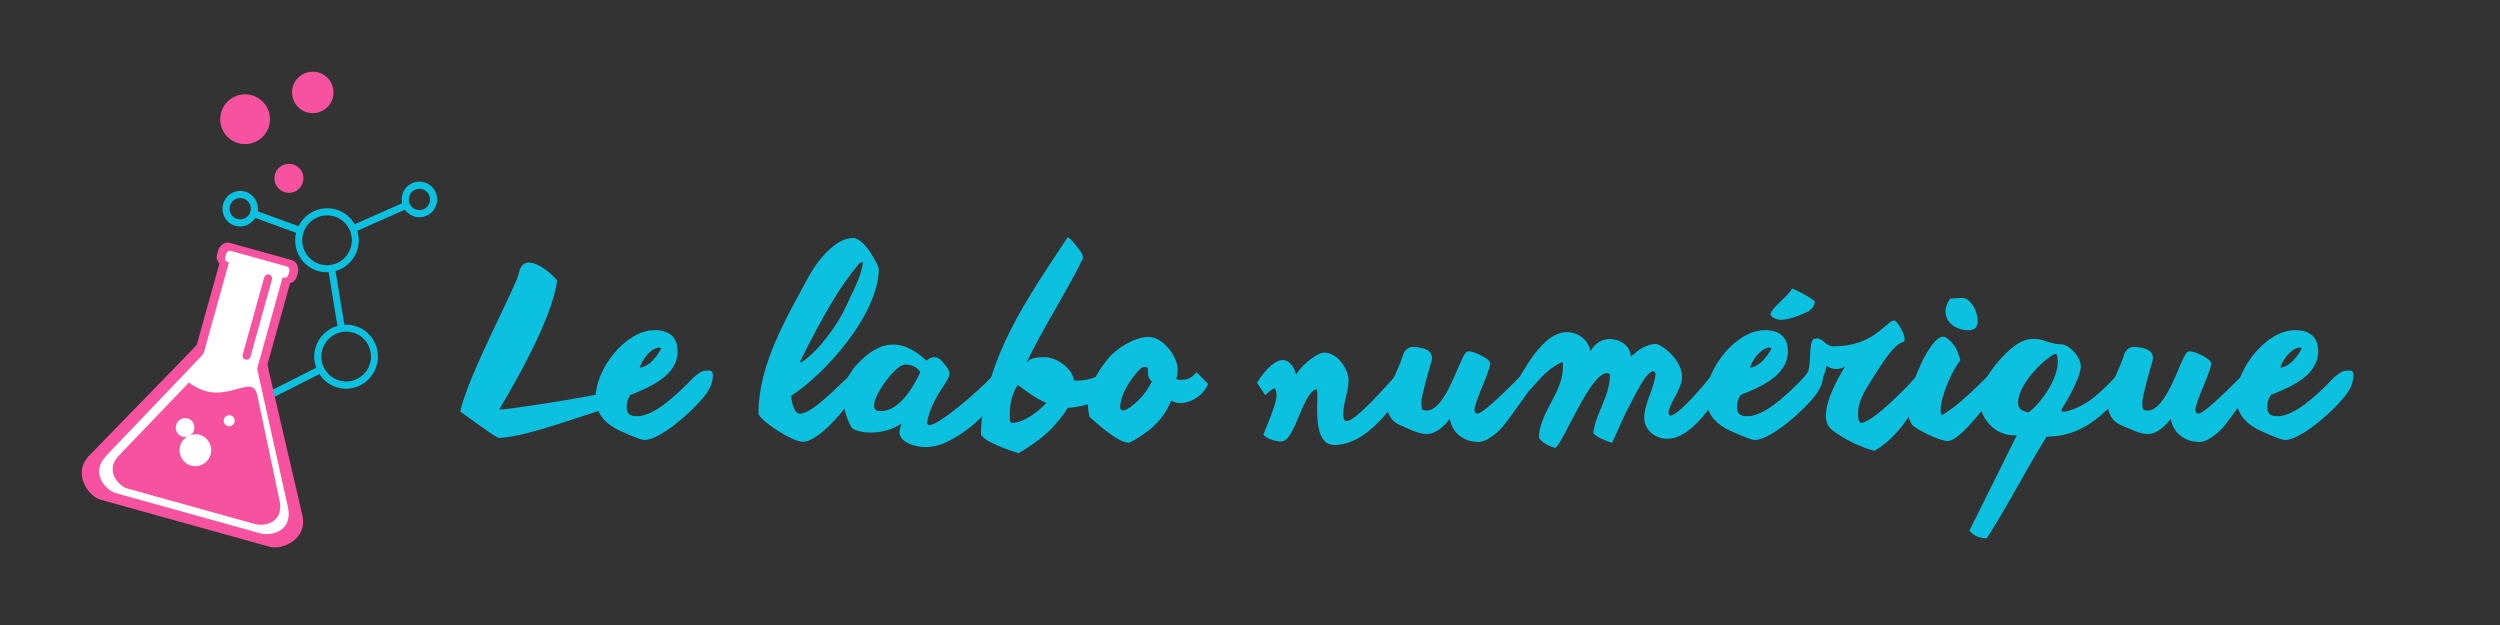 <svg xmlns="http://www.w3.org/2000/svg" xmlns:xlink="http://www.w3.org/1999/xlink" width="600" zoomAndPan="magnify" viewBox="0 0 450 112.5" height="150" preserveAspectRatio="xMidYMid meet" version="1.0"><rect x="0" y="0" width="450" height="112.5" fill="#333333" stroke="none"/><defs><g/><clipPath id="807c4c934b"><path d="M 40 32 L 79 32 L 79 76 L 40 76 Z M 40 32 " clip-rule="nonzero"/></clipPath><clipPath id="0cdc59257d"><path d="M 43.621 23.695 L 79.586 33.711 L 66.168 81.902 L 30.203 71.891 Z M 43.621 23.695 " clip-rule="nonzero"/></clipPath><clipPath id="a0a58e6f22"><path d="M 43.621 23.695 L 79.586 33.711 L 66.168 81.902 L 30.203 71.891 Z M 43.621 23.695 " clip-rule="nonzero"/></clipPath><clipPath id="09dd640584"><path d="M 43.777 23.742 L 79.754 33.758 L 66.336 81.949 L 30.359 71.934 Z M 43.777 23.742 " clip-rule="nonzero"/></clipPath><clipPath id="b204f64991"><path d="M 43.777 23.742 L 79.426 33.664 L 66.008 81.859 L 30.359 71.934 Z M 43.777 23.742 " clip-rule="nonzero"/></clipPath><clipPath id="fd70fc5ff4"><path d="M 14 43 L 55 43 L 55 99 L 14 99 Z M 14 43 " clip-rule="nonzero"/></clipPath><clipPath id="3d79debac1"><path d="M 25.754 39.371 L 68.191 51.184 L 54.574 100.098 L 12.133 88.285 Z M 25.754 39.371 " clip-rule="nonzero"/></clipPath><clipPath id="d993306907"><path d="M 25.754 39.371 L 68.191 51.184 L 54.574 100.098 L 12.133 88.285 Z M 25.754 39.371 " clip-rule="nonzero"/></clipPath><clipPath id="096badade2"><path d="M 17 62 L 52 62 L 52 97 L 17 97 Z M 17 62 " clip-rule="nonzero"/></clipPath><clipPath id="c097c1421f"><path d="M 25.754 39.371 L 68.191 51.184 L 54.574 100.098 L 12.133 88.285 Z M 25.754 39.371 " clip-rule="nonzero"/></clipPath><clipPath id="5d30422b92"><path d="M 25.754 39.371 L 68.191 51.184 L 54.574 100.098 L 12.133 88.285 Z M 25.754 39.371 " clip-rule="nonzero"/></clipPath><clipPath id="6ecdad0a7a"><path d="M 36 47 L 51 47 L 51 68 L 36 68 Z M 36 47 " clip-rule="nonzero"/></clipPath><clipPath id="4d07f5f816"><path d="M 25.754 39.371 L 68.191 51.184 L 54.574 100.098 L 12.133 88.285 Z M 25.754 39.371 " clip-rule="nonzero"/></clipPath><clipPath id="e48469535b"><path d="M 25.754 39.371 L 68.191 51.184 L 54.574 100.098 L 12.133 88.285 Z M 25.754 39.371 " clip-rule="nonzero"/></clipPath><clipPath id="2bb5e78124"><path d="M 40 45 L 53 45 L 53 51 L 40 51 Z M 40 45 " clip-rule="nonzero"/></clipPath><clipPath id="0d47657124"><path d="M 25.754 39.371 L 68.191 51.184 L 54.574 100.098 L 12.133 88.285 Z M 25.754 39.371 " clip-rule="nonzero"/></clipPath><clipPath id="5cc6bab5ca"><path d="M 25.754 39.371 L 68.191 51.184 L 54.574 100.098 L 12.133 88.285 Z M 25.754 39.371 " clip-rule="nonzero"/></clipPath><clipPath id="d74080fbe0"><path d="M 20 68 L 51 68 L 51 95 L 20 95 Z M 20 68 " clip-rule="nonzero"/></clipPath><clipPath id="6cd144bd3e"><path d="M 25.754 39.371 L 68.191 51.184 L 54.574 100.098 L 12.133 88.285 Z M 25.754 39.371 " clip-rule="nonzero"/></clipPath><clipPath id="332ce22cfd"><path d="M 25.754 39.371 L 68.191 51.184 L 54.574 100.098 L 12.133 88.285 Z M 25.754 39.371 " clip-rule="nonzero"/></clipPath><clipPath id="608cf2e9ab"><path d="M 32 78 L 39 78 L 39 84 L 32 84 Z M 32 78 " clip-rule="nonzero"/></clipPath><clipPath id="20402958e3"><path d="M 25.754 39.371 L 68.191 51.184 L 54.574 100.098 L 12.133 88.285 Z M 25.754 39.371 " clip-rule="nonzero"/></clipPath><clipPath id="23cde38ef9"><path d="M 25.754 39.371 L 68.191 51.184 L 54.574 100.098 L 12.133 88.285 Z M 25.754 39.371 " clip-rule="nonzero"/></clipPath><clipPath id="e78c39f570"><path d="M 31 75 L 35 75 L 35 79 L 31 79 Z M 31 75 " clip-rule="nonzero"/></clipPath><clipPath id="15b63bfe30"><path d="M 25.754 39.371 L 68.191 51.184 L 54.574 100.098 L 12.133 88.285 Z M 25.754 39.371 " clip-rule="nonzero"/></clipPath><clipPath id="d6e0683d24"><path d="M 25.754 39.371 L 68.191 51.184 L 54.574 100.098 L 12.133 88.285 Z M 25.754 39.371 " clip-rule="nonzero"/></clipPath><clipPath id="8ed47ce878"><path d="M 40 74 L 43 74 L 43 77 L 40 77 Z M 40 74 " clip-rule="nonzero"/></clipPath><clipPath id="f194a358d9"><path d="M 25.754 39.371 L 68.191 51.184 L 54.574 100.098 L 12.133 88.285 Z M 25.754 39.371 " clip-rule="nonzero"/></clipPath><clipPath id="fa5e78deb8"><path d="M 25.754 39.371 L 68.191 51.184 L 54.574 100.098 L 12.133 88.285 Z M 25.754 39.371 " clip-rule="nonzero"/></clipPath><clipPath id="3d4ab169a6"><path d="M 43 49 L 49 49 L 49 65 L 43 65 Z M 43 49 " clip-rule="nonzero"/></clipPath><clipPath id="8784b32ad3"><path d="M 25.754 39.371 L 68.191 51.184 L 54.574 100.098 L 12.133 88.285 Z M 25.754 39.371 " clip-rule="nonzero"/></clipPath><clipPath id="aa24c22529"><path d="M 25.754 39.371 L 68.191 51.184 L 54.574 100.098 L 12.133 88.285 Z M 25.754 39.371 " clip-rule="nonzero"/></clipPath><clipPath id="0aeeea5488"><path d="M 49 29 L 55 29 L 55 35 L 49 35 Z M 49 29 " clip-rule="nonzero"/></clipPath><clipPath id="608ac94ff3"><path d="M 50.191 28.879 L 55.227 30.281 L 53.828 35.316 L 48.793 33.914 Z M 50.191 28.879 " clip-rule="nonzero"/></clipPath><clipPath id="de79d4f44b"><path d="M 50.191 28.879 L 55.227 30.281 L 53.828 35.316 L 48.793 33.914 Z M 50.191 28.879 " clip-rule="nonzero"/></clipPath><clipPath id="aff04f8916"><path d="M 39 16 L 49 16 L 49 26 L 39 26 Z M 39 16 " clip-rule="nonzero"/></clipPath><clipPath id="9ee0f76420"><path d="M 41 15.941 L 49.633 18.344 L 47.23 26.977 L 38.598 24.574 Z M 41 15.941 " clip-rule="nonzero"/></clipPath><clipPath id="b445597f6e"><path d="M 41 15.941 L 49.633 18.344 L 47.23 26.977 L 38.598 24.574 Z M 41 15.941 " clip-rule="nonzero"/></clipPath><clipPath id="c877ae19df"><path d="M 52 12 L 61 12 L 61 21 L 52 21 Z M 52 12 " clip-rule="nonzero"/></clipPath><clipPath id="69a22054c7"><path d="M 53.703 12.035 L 60.898 14.039 L 58.895 21.234 L 51.703 19.23 Z M 53.703 12.035 " clip-rule="nonzero"/></clipPath><clipPath id="931eee22bf"><path d="M 53.703 12.035 L 60.898 14.039 L 58.895 21.234 L 51.703 19.23 Z M 53.703 12.035 " clip-rule="nonzero"/></clipPath></defs><g clip-path="url(#807c4c934b)"><g clip-path="url(#0cdc59257d)"><g clip-path="url(#a0a58e6f22)"><g clip-path="url(#09dd640584)"><g clip-path="url(#b204f64991)"><path fill="#0cc0df" d="M 43.746 35.715 C 44.766 35.996 45.359 37.051 45.074 38.078 C 44.785 39.105 43.734 39.703 42.715 39.418 C 41.691 39.133 41.098 38.078 41.387 37.051 C 41.672 36.027 42.723 35.43 43.746 35.715 Z M 60.074 38.926 C 62.445 39.586 63.836 42.062 63.172 44.449 C 62.508 46.832 60.039 48.234 57.668 47.574 C 55.293 46.914 53.902 44.438 54.566 42.055 C 55.23 39.668 57.699 38.266 60.074 38.926 Z M 76.008 34.047 C 77.023 34.328 77.621 35.383 77.336 36.41 C 77.051 37.438 75.992 38.035 74.977 37.75 C 74.41 37.594 73.98 37.191 73.746 36.691 C 73.746 36.691 73.75 36.676 73.738 36.672 L 73.73 36.656 C 73.57 36.266 73.527 35.816 73.648 35.383 C 73.934 34.359 74.984 33.762 76.008 34.047 Z M 63.523 59.855 C 65.895 60.516 67.281 62.992 66.617 65.379 C 65.953 67.762 63.484 69.164 61.113 68.504 C 58.742 67.844 57.348 65.363 58.012 62.98 C 58.676 60.598 61.148 59.195 63.523 59.855 Z M 44.836 74.625 C 43.816 74.34 43.223 73.281 43.512 72.254 C 43.797 71.227 44.848 70.629 45.871 70.914 C 46.387 71.059 46.805 71.414 47.035 71.852 C 47.043 71.867 47.043 71.883 47.051 71.898 C 47.047 71.91 47.059 71.914 47.07 71.926 C 47.262 72.324 47.328 72.809 47.199 73.281 C 46.91 74.309 45.855 74.906 44.836 74.625 Z M 42.367 40.656 C 43.77 41.043 45.207 40.418 45.934 39.223 L 53.297 41.898 C 52.566 44.902 54.332 47.977 57.309 48.809 C 57.922 48.977 58.551 49.02 59.156 48.988 L 60.738 58.656 C 58.883 59.191 57.332 60.633 56.77 62.648 C 56.434 63.859 56.523 65.094 56.922 66.191 L 47.82 70.793 C 47.422 70.281 46.863 69.871 46.184 69.684 C 44.488 69.211 42.723 70.215 42.25 71.918 C 41.773 73.625 42.77 75.391 44.465 75.863 C 46.16 76.332 47.926 75.336 48.398 73.629 C 48.562 73.047 48.535 72.469 48.391 71.938 L 57.488 67.336 C 58.219 68.469 59.336 69.367 60.738 69.758 C 63.785 70.605 66.965 68.801 67.816 65.734 C 68.672 62.672 66.883 59.484 63.832 58.637 C 63.219 58.465 62.594 58.426 61.988 58.453 L 60.402 48.789 C 62.258 48.254 63.812 46.809 64.375 44.793 C 64.684 43.688 64.637 42.566 64.312 41.531 L 72.871 37.75 C 73.305 38.324 73.895 38.781 74.633 38.988 C 76.324 39.457 78.09 38.457 78.566 36.754 C 79.039 35.047 78.047 33.281 76.352 32.809 C 74.652 32.336 72.891 33.336 72.418 35.043 C 72.273 35.559 72.273 36.082 72.387 36.578 L 63.844 40.363 C 63.121 39.109 61.93 38.113 60.434 37.695 C 57.738 36.945 54.945 38.27 53.746 40.707 L 46.387 38.031 C 46.613 36.457 45.664 34.914 44.102 34.48 C 42.402 34.008 40.641 35.008 40.168 36.715 C 39.691 38.418 40.668 40.184 42.367 40.656 " fill-opacity="1" fill-rule="nonzero"/></g></g></g></g></g><g clip-path="url(#fd70fc5ff4)"><g clip-path="url(#3d79debac1)"><g clip-path="url(#d993306907)"><path fill="#f652a0" d="M 41.281 43.695 C 40.449 43.461 39.504 44.254 39.27 45.098 L 39.066 45.82 C 38.902 46.414 39.098 47.023 39.52 47.41 C 39.484 47.508 39.449 47.605 39.422 47.703 L 35.426 62.055 C 35.086 62.418 34.746 62.797 34.387 63.172 L 15.988 82.082 C 13.008 85.188 15.879 89.328 18.078 89.941 L 48.582 98.434 C 50.781 99.047 55.402 97.07 54.434 92.785 L 48.457 67.09 C 48.344 66.582 48.25 66.082 48.145 65.594 L 52.137 51.246 C 52.168 51.145 52.188 51.043 52.207 50.941 C 52.77 50.828 53.25 50.41 53.418 49.816 L 53.617 49.094 C 53.852 48.25 53.457 47.082 52.621 46.852 Z M 41.281 43.695 " fill-opacity="1" fill-rule="nonzero"/></g></g></g><g clip-path="url(#096badade2)"><g clip-path="url(#c097c1421f)"><g clip-path="url(#5d30422b92)"><path fill="#ffffff" d="M 39.59 62.648 L 44.293 63.957 C 46.164 64.477 46.285 66.41 46.715 68.332 L 51.805 91.156 C 52.836 95.766 48.691 96.516 46.82 95.992 L 20.871 88.77 C 18.996 88.246 16.191 85.094 19.098 82.051 L 35.254 65.141 C 36.613 63.719 37.719 62.125 39.59 62.645 Z M 39.59 62.648 " fill-opacity="1" fill-rule="nonzero"/></g></g></g><g clip-path="url(#6ecdad0a7a)"><g clip-path="url(#4d07f5f816)"><g clip-path="url(#e48469535b)"><path fill="#ffffff" d="M 41.27 47.016 L 50.922 49.703 L 45.941 67.59 L 36.289 64.902 Z M 41.27 47.016 " fill-opacity="1" fill-rule="nonzero"/></g></g></g><g clip-path="url(#2bb5e78124)"><g clip-path="url(#0d47657124)"><g clip-path="url(#5cc6bab5ca)"><path fill="#ffffff" d="M 40.531 46.348 L 40.73 45.637 C 40.781 45.457 40.887 45.32 41.047 45.227 C 41.211 45.137 41.379 45.113 41.559 45.164 L 51.613 47.965 C 51.793 48.012 51.926 48.121 52.02 48.281 C 52.109 48.445 52.129 48.617 52.078 48.797 L 51.883 49.504 C 51.832 49.688 51.727 49.824 51.562 49.914 C 51.402 50.008 51.23 50.027 51.055 49.98 L 40.996 47.18 C 40.816 47.129 40.684 47.023 40.594 46.859 C 40.504 46.699 40.48 46.527 40.531 46.348 Z M 40.531 46.348 " fill-opacity="1" fill-rule="nonzero"/></g></g></g><g clip-path="url(#d74080fbe0)"><g clip-path="url(#6cd144bd3e)"><g clip-path="url(#332ce22cfd)"><path fill="#f652a0" d="M 46.363 71.387 L 50.305 90.051 C 51.168 94.137 47.551 94.789 45.895 94.328 L 22.953 87.941 C 21.301 87.48 18.812 84.688 21.391 82.004 L 34.008 68.852 C 40.543 73.816 45.473 66.453 46.363 71.391 Z M 46.363 71.387 " fill-opacity="1" fill-rule="nonzero"/></g></g></g><g clip-path="url(#608cf2e9ab)"><g clip-path="url(#20402958e3)"><g clip-path="url(#23cde38ef9)"><path fill="#ffffff" d="M 37.906 81.805 C 37.48 83.336 35.906 84.234 34.395 83.812 C 32.883 83.391 32 81.809 32.426 80.277 C 32.852 78.75 34.426 77.852 35.938 78.27 C 37.449 78.691 38.332 80.273 37.906 81.805 Z M 37.906 81.805 " fill-opacity="1" fill-rule="nonzero"/></g></g></g><g clip-path="url(#e78c39f570)"><g clip-path="url(#15b63bfe30)"><g clip-path="url(#d6e0683d24)"><path fill="#ffffff" d="M 34.934 77.406 C 34.684 78.309 33.754 78.84 32.859 78.594 C 31.965 78.344 31.445 77.41 31.699 76.504 C 31.949 75.602 32.879 75.07 33.773 75.316 C 34.664 75.566 35.188 76.5 34.934 77.406 Z M 34.934 77.406 " fill-opacity="1" fill-rule="nonzero"/></g></g></g><g clip-path="url(#8ed47ce878)"><g clip-path="url(#f194a358d9)"><g clip-path="url(#fa5e78deb8)"><path fill="#ffffff" d="M 42.211 75.996 C 42.062 76.531 41.516 76.844 40.988 76.695 C 40.461 76.551 40.152 76 40.301 75.465 C 40.449 74.934 40.996 74.617 41.523 74.766 C 42.051 74.914 42.359 75.465 42.211 75.996 Z M 42.211 75.996 " fill-opacity="1" fill-rule="nonzero"/></g></g></g><g clip-path="url(#3d4ab169a6)"><g clip-path="url(#8784b32ad3)"><g clip-path="url(#aa24c22529)"><path fill="#f652a0" d="M 48.449 49.414 C 48.641 49.469 48.789 49.582 48.887 49.758 C 48.98 49.934 49.004 50.117 48.949 50.312 L 45.078 64.215 C 45.023 64.41 44.91 64.555 44.738 64.656 C 44.562 64.754 44.379 64.777 44.188 64.723 C 43.996 64.672 43.852 64.555 43.754 64.383 C 43.656 64.207 43.633 64.02 43.688 63.828 L 47.559 49.926 C 47.613 49.73 47.727 49.582 47.902 49.484 C 48.074 49.383 48.258 49.359 48.449 49.414 Z M 48.449 49.414 " fill-opacity="1" fill-rule="nonzero"/></g></g></g><g clip-path="url(#0aeeea5488)"><g clip-path="url(#608ac94ff3)"><g clip-path="url(#de79d4f44b)"><path fill="#f652a0" d="M 54.527 32.797 C 54.434 33.133 54.281 33.434 54.066 33.707 C 53.855 33.98 53.598 34.203 53.293 34.371 C 52.992 34.543 52.668 34.648 52.324 34.691 C 51.98 34.734 51.645 34.707 51.309 34.613 C 50.977 34.52 50.672 34.367 50.398 34.156 C 50.125 33.941 49.906 33.684 49.734 33.383 C 49.562 33.078 49.457 32.758 49.414 32.414 C 49.375 32.07 49.398 31.73 49.492 31.395 C 49.586 31.062 49.738 30.758 49.953 30.484 C 50.164 30.211 50.422 29.992 50.727 29.82 C 51.027 29.648 51.352 29.543 51.695 29.504 C 52.039 29.461 52.375 29.484 52.711 29.578 C 53.043 29.672 53.348 29.824 53.621 30.039 C 53.895 30.254 54.117 30.512 54.285 30.812 C 54.457 31.113 54.562 31.438 54.605 31.781 C 54.645 32.125 54.621 32.465 54.527 32.797 Z M 54.527 32.797 " fill-opacity="1" fill-rule="nonzero"/></g></g></g><g clip-path="url(#aff04f8916)"><g clip-path="url(#9ee0f76420)"><g clip-path="url(#b445597f6e)"><path fill="#f652a0" d="M 48.43 22.66 C 48.352 22.945 48.246 23.219 48.113 23.48 C 47.98 23.742 47.824 23.988 47.641 24.223 C 47.461 24.453 47.258 24.664 47.035 24.855 C 46.812 25.047 46.574 25.215 46.316 25.359 C 46.062 25.504 45.793 25.625 45.512 25.715 C 45.234 25.809 44.949 25.871 44.656 25.906 C 44.363 25.941 44.07 25.949 43.777 25.926 C 43.484 25.906 43.195 25.855 42.914 25.777 C 42.629 25.695 42.355 25.59 42.094 25.457 C 41.832 25.324 41.586 25.168 41.352 24.988 C 41.121 24.805 40.91 24.605 40.719 24.379 C 40.527 24.156 40.359 23.918 40.215 23.66 C 40.07 23.406 39.949 23.137 39.859 22.859 C 39.766 22.578 39.703 22.293 39.668 22 C 39.633 21.711 39.625 21.418 39.648 21.125 C 39.668 20.828 39.719 20.543 39.801 20.258 C 39.879 19.977 39.984 19.703 40.117 19.438 C 40.25 19.176 40.406 18.93 40.586 18.699 C 40.77 18.465 40.973 18.254 41.195 18.062 C 41.418 17.871 41.656 17.703 41.914 17.559 C 42.168 17.414 42.438 17.297 42.715 17.203 C 42.996 17.113 43.281 17.047 43.574 17.012 C 43.867 16.977 44.156 16.969 44.453 16.992 C 44.746 17.016 45.031 17.066 45.316 17.145 C 45.602 17.223 45.871 17.328 46.137 17.461 C 46.398 17.594 46.645 17.75 46.875 17.934 C 47.109 18.113 47.32 18.316 47.512 18.539 C 47.703 18.762 47.871 19 48.016 19.258 C 48.16 19.512 48.277 19.781 48.371 20.062 C 48.461 20.34 48.527 20.625 48.562 20.918 C 48.598 21.211 48.605 21.504 48.582 21.797 C 48.559 22.09 48.508 22.379 48.43 22.66 Z M 48.43 22.66 " fill-opacity="1" fill-rule="nonzero"/></g></g></g><g clip-path="url(#c877ae19df)"><g clip-path="url(#69a22054c7)"><g clip-path="url(#931eee22bf)"><path fill="#f652a0" d="M 59.895 17.637 C 59.762 18.113 59.543 18.547 59.238 18.938 C 58.934 19.328 58.566 19.645 58.133 19.887 C 57.703 20.129 57.242 20.281 56.75 20.34 C 56.258 20.402 55.773 20.363 55.297 20.23 C 54.82 20.098 54.387 19.879 54 19.574 C 53.609 19.27 53.293 18.902 53.047 18.469 C 52.805 18.039 52.652 17.578 52.594 17.086 C 52.535 16.594 52.57 16.109 52.703 15.633 C 52.836 15.156 53.055 14.723 53.359 14.332 C 53.664 13.945 54.035 13.629 54.465 13.383 C 54.895 13.141 55.355 12.988 55.848 12.93 C 56.34 12.871 56.824 12.906 57.301 13.039 C 57.777 13.172 58.211 13.391 58.602 13.695 C 58.992 14 59.309 14.367 59.551 14.801 C 59.793 15.23 59.945 15.691 60.004 16.184 C 60.066 16.676 60.027 17.16 59.895 17.637 Z M 59.895 17.637 " fill-opacity="1" fill-rule="nonzero"/></g></g></g><g fill="#0cc0df" fill-opacity="1"><g transform="translate(84.56, 79.001)"><g><path d="M 5.414 -0.18 C 10.352 -0.457 18.656 -3.723 25.008 -5.574 C 25.566 -5.734 25.723 -5.875 25.723 -6.41 C 25.723 -7.625 24.969 -8.145 24.012 -8.145 C 23.812 -8.145 23.594 -8.125 23.375 -8.082 C 17.441 -6.891 6.691 -5.277 5.414 -5.277 C 5.336 -5.277 5.277 -5.277 5.297 -5.297 C 7.465 -8.941 14.934 -21.602 15.711 -28.531 C 14.973 -29.508 12.465 -31.738 10.672 -31.738 C 9.797 -31.738 9.078 -31.199 8.82 -29.766 C 8.441 -27.676 -0.457 -11.109 -1.711 -4.918 C 4.379 -0.477 4.996 -0.18 5.375 -0.18 Z M 5.414 -0.18 "/></g></g></g><g fill="#0cc0df" fill-opacity="1"><g transform="translate(107.994, 79.001)"><g><path d="M 15.73 -9.914 C 13.539 -7.766 9.715 -4.082 6.672 -4.082 C 5.156 -4.082 4.816 -4.719 4.816 -5.754 C 4.816 -6.73 5.039 -7.188 5.457 -7.906 C 8.918 -9.316 13.977 -11.328 13.977 -15.789 C 13.977 -18.277 12.523 -19.57 9.797 -19.57 C 4.621 -19.57 -0.777 -12.582 -0.777 -7.508 C -0.777 -4.879 0.617 -3.125 2.648 -1.953 C 3.664 -1.355 7.266 0.199 7.965 0.199 C 11.09 0.199 17.441 -5.715 19.172 -8.184 C 19.832 -9.117 20.328 -10.234 20.328 -11.488 C 20.328 -12.203 19.988 -12.305 19.613 -12.305 C 19.453 -12.305 19.293 -12.285 19.152 -12.285 C 17.762 -12.285 16.305 -10.492 15.73 -9.914 Z M 11.031 -16.305 C 10.293 -14.812 8.801 -12.961 7.148 -12.82 C 7.586 -14.156 8.918 -16.246 10.691 -16.465 C 10.793 -16.465 10.891 -16.367 11.031 -16.305 Z M 11.031 -16.305 "/></g></g></g><g fill="#0cc0df" fill-opacity="1"><g transform="translate(137.361, 79.001)"><g><path d="M 7.188 0.52 C 10.453 0.52 17.48 -8.082 17.48 -10.832 C 17.48 -11.41 17.184 -11.906 16.645 -11.906 C 16.406 -11.906 16.066 -11.848 15.77 -11.566 C 12.863 -8.941 8.82 -4.539 6.57 -4.539 C 5.434 -4.539 5.039 -7.348 5.039 -7.746 C 10.969 -11.566 20.707 -22.199 20.824 -30.582 C 20.824 -31.121 18.297 -36.156 16.188 -36.156 C 12.801 -36.156 9.516 -31.676 8.102 -29.027 C 4.18 -21.742 -0.836 -13.379 -0.836 -4.641 C -0.836 -3.445 5.156 0.52 7.188 0.52 Z M 6.848 -13.758 C 6.711 -13.758 6.691 -13.816 6.672 -13.977 C 10.551 -21.742 13.578 -27.156 17.262 -31.539 C 17.402 -31.719 17.699 -31.738 17.961 -31.836 C 17.781 -29.387 16.027 -26.301 14.852 -23.691 C 13.48 -20.648 9.836 -15.59 6.848 -13.758 Z M 6.848 -13.758 "/></g></g></g><g fill="#0cc0df" fill-opacity="1"><g transform="translate(152.671, 79.001)"><g><path d="M 13.859 1.473 C 15.27 1.473 16.785 1.094 18.199 0.34 C 21.543 -1.414 24.488 -3.941 26.602 -7.109 C 26.859 -7.484 27.078 -8.082 27.078 -8.762 C 27.078 -9.516 26.801 -10.414 25.941 -11.27 C 23.035 -8.203 16.305 -2.488 14.613 -2.488 C 14.355 -2.488 14.195 -2.609 14.195 -2.906 C 14.195 -2.988 14.215 -3.066 14.234 -3.164 C 14.695 -5.336 15.629 -7.227 17.082 -9.398 C 17.859 -10.574 18.219 -11.211 18.219 -11.766 C 18.219 -12.383 17.781 -12.941 16.883 -13.996 C 16.445 -14.516 15.949 -14.715 15.488 -14.715 C 14.953 -14.715 14.434 -14.434 14.117 -14.078 C 11.984 -16.066 9.996 -16.984 8.102 -16.984 C 5.855 -16.984 3.723 -15.688 1.613 -13.438 C 0.078 -11.785 -0.895 -9.797 -0.895 -7.426 C -0.895 -5.832 -0.457 -4.082 0.539 -2.148 C 0.816 -1.633 2.23 -1.137 4.062 -1.137 C 5.754 -1.137 7.805 -1.555 9.617 -2.766 C 9.438 -2.25 9.238 -1.711 9.238 -1.195 C 9.238 0.758 12.363 1.473 13.859 1.473 Z M 10.434 -13.379 C 11.629 -13.379 12.941 -12.523 12.941 -11.965 C 12.941 -11.926 12.941 -11.887 12.922 -11.848 C 11.508 -8.859 9 -4.996 5.855 -4.996 C 5.176 -4.996 4.66 -5.176 4.66 -5.992 C 4.66 -8.125 8.383 -12.98 9.934 -13.32 C 10.094 -13.359 10.254 -13.379 10.434 -13.379 Z M 10.434 -13.379 "/></g></g></g><g fill="#0cc0df" fill-opacity="1"><g transform="translate(178.454, 79.001)"><g><path d="M 16.484 -32.492 C 16.484 -32.652 16.387 -33.289 16.207 -33.527 C 15.57 -34.344 14.234 -36.258 13.699 -36.258 C 9.598 -29.965 3.363 -21.266 0.359 -12.305 C -0.957 -8.402 -1.891 -4.199 -1.891 -0.957 C -1.891 0.34 3.645 2.23 4.918 2.57 C 6.75 1.453 8.602 0.238 10.176 -1.234 C 11.867 -2.828 13.637 -5.176 13.66 -5.574 C 16.387 -5.773 18.875 -6.473 21.047 -8.164 C 21.602 -8.602 21.941 -9.617 21.941 -10.512 C 21.941 -10.969 21.723 -12.246 21.125 -12.246 C 20.926 -12.246 20.688 -12.105 20.406 -11.945 C 18.914 -11.109 17.301 -10.492 15.59 -10.492 C 15.332 -10.492 15.094 -10.512 14.832 -10.531 C 14.793 -12.227 12.145 -14.715 9.477 -14.715 C 8.402 -14.715 6.988 -14.594 6.312 -13.738 C 9.219 -19.832 13.301 -26.043 16.484 -32.492 Z M 3.742 -2.887 C 3.426 -2.887 3.305 -3.207 3.305 -3.484 C 3.305 -5.574 3.344 -7.547 4.738 -9.715 C 6.59 -8.324 8.66 -6.891 9.914 -6.512 C 8.66 -5.117 5.934 -2.887 3.742 -2.887 Z M 3.742 -2.887 "/></g></g></g><g fill="#0cc0df" fill-opacity="1"><g transform="translate(197.189, 79.001)"><g><path d="M 14.535 -10.832 C 14.695 -11.211 14.793 -12.047 14.793 -12.504 C 14.793 -14.773 12.203 -18.355 9.516 -18.355 C 7.008 -18.355 3.605 -16.188 2.25 -14.414 C 0.598 -12.445 -1.395 -9.258 -1.395 -6.57 C -1.395 -6.074 -1.273 -4.777 -1.094 -3.98 C 0.02 -3.008 4.023 0.676 5.875 0.676 C 6.031 0.676 6.191 0.656 6.332 0.578 C 9.598 -1.234 12.125 -3.227 13.637 -6.891 C 14.117 -6.59 14.676 -6.449 15.27 -6.449 C 17.203 -6.449 19.453 -7.863 20.27 -9.895 L 18.18 -12.008 C 17.121 -10.711 16.246 -10.633 15.43 -10.633 C 14.695 -10.633 14.754 -10.691 14.535 -10.832 Z M 4.441 -5.613 C 4.441 -7.766 6.012 -10.473 7.984 -12.543 C 8.223 -12.781 8.543 -12.961 8.859 -12.961 C 9.039 -12.961 9.238 -12.902 9.418 -12.781 C 9.457 -11.867 9.297 -11.051 10.152 -10.332 C 9.676 -9.398 9.16 -8.582 8.48 -7.766 C 7.664 -6.809 5.855 -5.117 4.977 -5.117 C 4.68 -5.117 4.441 -5.316 4.441 -5.613 Z M 4.441 -5.613 "/></g></g></g><g fill="#0cc0df" fill-opacity="1"><g transform="translate(226.933, 79.001)"><g><path d="M 0.477 -0.777 C 0.855 -0.16 2.469 0.457 3.742 0.457 C 6.113 0.457 7.527 -8.281 9.977 -8.941 C 10.152 -8.941 10.195 -8.5 10.195 -7.805 C 10.195 -7.148 10.152 -6.273 10.152 -5.316 C 10.152 -2.449 10.492 1.094 13.242 1.094 C 19.352 1.094 24.012 -6.352 25.902 -9.098 L 24.309 -11.43 C 22.219 -9.078 17.023 -3.207 15.449 -3.207 C 15.094 -3.207 14.852 -3.543 14.852 -4.359 C 14.852 -6.57 15.809 -8.562 15.809 -10.512 C 15.809 -12.543 13.816 -15.531 11.449 -15.531 C 10.133 -15.531 7.406 -13.34 6.352 -11.566 C 6.172 -12.664 5.215 -14.195 4.004 -14.195 C 2.172 -14.195 0.199 -11.527 -0.676 -10.094 L 0.797 -7.883 C 0.895 -7.984 2.211 -9.117 2.449 -9.117 C 2.527 -9.117 2.848 -8.879 2.848 -7.766 C 2.848 -6.312 0.895 -1.871 0.477 -0.777 Z M 0.477 -0.777 "/></g></g></g><g fill="#0cc0df" fill-opacity="1"><g transform="translate(250.944, 79.001)"><g><path d="M 10.035 -3.645 C 10.395 -1.035 12.602 0.559 15.23 0.559 C 16.566 0.559 18.457 -0.977 19.395 -2.031 C 20.547 -3.324 25.188 -9.977 25.188 -9.977 L 23.375 -11.867 C 23.297 -11.965 16.445 -4.641 15.012 -4.559 C 14.633 -4.539 14.453 -4.918 14.453 -5.195 C 14.453 -6.672 17.301 -12.227 17.301 -13.578 C 17.301 -14.477 14.234 -15.77 13.559 -15.77 C 13.301 -15.77 13.043 -15.688 12.883 -15.512 C 11.688 -14.234 9.297 -5.098 5.832 -5.098 C 5.633 -5.098 5.434 -5.137 5.215 -5.195 C 4.938 -5.238 4.918 -5.875 4.918 -6.391 L 4.918 -6.75 C 4.918 -7.664 6.172 -12.086 6.57 -13.438 C 6.73 -13.879 6.809 -14.254 6.809 -14.574 C 6.809 -16.066 5.215 -16.504 3.105 -16.566 C 2.648 -16.406 1.91 -16.129 1.613 -15.133 C 0.836 -12.445 -1.336 -9.117 -1.336 -6.371 C -1.336 -4.66 -0.559 -3.105 1.137 -2.449 C 2.289 -1.992 4.262 -0.875 5.914 -0.875 C 7.586 -0.875 9.18 -2.469 10.035 -3.645 Z M 10.035 -3.645 "/></g></g></g><g fill="#0cc0df" fill-opacity="1"><g transform="translate(273.522, 79.001)"><g><path d="M 16.645 0.715 C 17.738 -1.492 18.598 -3.902 19.891 -6.172 C 20.43 -7.129 22.719 -12.164 24.031 -12.164 C 24.191 -12.164 24.469 -12.008 24.469 -11.785 C 24.469 -9.637 22.438 -6.41 22.438 -3.805 C 22.438 -1.633 24.391 -0.02 26.582 -0.02 C 31.121 -0.02 35.402 -6.988 37.031 -10.293 L 34.684 -11.547 C 33.77 -10.434 28.691 -4.199 27.137 -4.199 C 26.898 -4.199 26.82 -4.48 26.82 -4.719 C 26.82 -6.172 29.25 -9 29.25 -11.129 C 29.25 -13.777 26.559 -16.406 24.629 -17.102 C 22.637 -17.004 21.543 -16.129 20.031 -14.812 C 19.93 -17.004 17.781 -17.98 16.207 -17.98 C 14.496 -17.98 13.281 -16.805 12.762 -15.75 C 12.363 -18.02 10.332 -19.215 8.543 -19.215 C 3.902 -19.215 0.578 -11.727 -1.215 -9.16 C -0.496 -8.262 0.059 -8.082 0.637 -8.082 C 2.051 -8.082 3.742 -12.164 7.746 -13.859 C 7.785 -13.52 7.805 -13.199 7.805 -12.883 C 7.805 -8.344 3.484 -4.578 3.484 -0.18 C 4.242 0.758 4.977 1.215 6.473 1.633 C 8.125 0.121 12.742 -11.828 15.711 -11.828 C 16.008 -11.828 16.266 -11.785 16.266 -11.367 C 16.266 -7.805 13.48 -4.043 13.262 -0.996 C 14.336 -0.078 15.312 0.238 16.645 0.715 Z M 16.645 0.715 "/></g></g></g><g fill="#0cc0df" fill-opacity="1"><g transform="translate(307.846, 79.001)"><g><path d="M 19.152 -12.285 C 17.762 -12.285 16.305 -10.492 15.73 -9.914 C 13.539 -7.766 9.715 -4.082 6.672 -4.082 C 5.156 -4.082 4.816 -4.719 4.816 -5.754 C 4.816 -6.73 5.039 -7.188 5.457 -7.906 C 8.918 -9.316 13.977 -11.328 13.977 -15.789 C 13.977 -18.277 12.523 -19.57 9.797 -19.57 C 4.621 -19.57 -0.777 -12.582 -0.777 -7.508 C -0.777 -4.879 0.617 -3.125 2.648 -1.953 C 3.664 -1.355 7.266 0.199 7.965 0.199 C 11.09 0.199 17.441 -5.715 19.172 -8.184 C 19.832 -9.117 20.328 -10.234 20.328 -11.488 C 20.328 -12.203 19.988 -12.305 19.613 -12.305 C 19.453 -12.305 19.293 -12.285 19.152 -12.285 Z M 11.051 -22.977 C 10.91 -22.797 10.852 -22.637 10.852 -22.52 C 10.852 -21.801 12.125 -21.441 12.684 -21.441 C 14.234 -21.441 16.465 -22.359 17.602 -22.918 C 18.156 -23.195 18.797 -23.992 18.797 -24.57 C 18.797 -24.75 18.715 -24.906 18.555 -25.008 C 17.32 -25.805 16.348 -26.402 14.754 -27.078 C 13.66 -25.387 12.402 -24.789 11.051 -22.977 Z M 11.031 -16.305 C 10.293 -14.812 8.801 -12.961 7.148 -12.82 C 7.586 -14.156 8.918 -16.246 10.691 -16.465 C 10.793 -16.465 10.891 -16.367 11.031 -16.305 Z M 11.031 -16.305 "/></g></g></g><g fill="#0cc0df" fill-opacity="1"><g transform="translate(324.749, 79.001)"><g><path d="M 9.695 -4.578 C 9.695 -6.332 10.512 -8.023 11.527 -9.617 C 12.82 -11.648 15.73 -16.746 17.602 -17.363 C 17.938 -17.461 18.098 -17.621 18.098 -17.859 C 18.098 -18.754 17.164 -20.746 16.246 -21.324 C 16.027 -21.246 15.711 -21.203 15.512 -21.047 C 14.496 -20.188 13.281 -19.133 12.164 -18.438 C 10.152 -17.184 7.727 -16.664 5.258 -16.664 C 3.844 -16.664 3.465 -18.078 2.309 -18.078 C 2.109 -18.078 1.891 -18.039 1.652 -17.961 C 0.738 -17.004 1.355 -13.16 0.578 -11.906 C 0.32 -11.508 -0.16 -11.012 -0.32 -10.574 L 0.359 -8.66 C 0.457 -8.523 0.598 -8.461 0.797 -8.461 C 2.309 -8.461 3.742 -11.27 4.043 -13.199 C 4.398 -12.801 5.059 -12.582 5.754 -12.582 C 6.312 -12.582 6.891 -12.723 7.387 -13.043 C 6.371 -11.449 3.902 -7.188 3.902 -4.16 C 3.902 -3.008 4.32 -2.129 5.215 -1.453 C 7.227 0.078 10.152 1.512 12.645 2.148 C 17.043 -0.457 18.855 -4.18 20.867 -7.047 C 21.781 -8.344 22.637 -9.656 22.637 -10.594 C 22.637 -11.031 21.684 -11.906 20.984 -11.906 C 20.805 -11.906 20.668 -11.867 20.547 -11.746 C 20.449 -11.648 19.891 -10.891 18.996 -9.934 C 17.223 -8.043 12.047 -2.887 10.215 -2.887 C 9.957 -2.887 9.695 -3.324 9.695 -4.578 Z M 9.695 -4.578 "/></g></g></g><g fill="#0cc0df" fill-opacity="1"><g transform="translate(344.778, 79.001)"><g><path d="M 5.656 -18.156 C 5.414 -18.316 5.195 -18.398 4.977 -18.398 C 2.629 -18.398 -1.312 -9.418 -1.312 -5.258 C -1.312 -4.199 -1.113 -3.285 -0.637 -2.59 C -0.121 -1.832 4.262 0.379 5.793 0.379 C 8.184 0.379 13.957 -7.426 15.172 -10.016 C 15.191 -10.113 14.277 -10.75 13.52 -11.809 C 11.25 -9.559 7.328 -5.574 4.66 -4.262 C 4.578 -4.52 4.539 -4.84 4.539 -5.176 C 4.539 -7.844 6.77 -12.625 8.102 -14.137 C 7.625 -15.789 7.109 -17.102 5.656 -18.156 Z M 5.414 -22.898 C 5.414 -20.984 7.289 -19.551 9.578 -19.551 C 10.77 -19.551 11.191 -20.23 11.191 -21.105 C 11.191 -23.492 9.637 -25.367 8.48 -25.367 C 7.566 -25.367 6.211 -25.246 6.211 -25.246 C 5.715 -24.488 5.414 -23.715 5.414 -22.898 Z M 5.414 -22.898 "/></g></g></g><g fill="#0cc0df" fill-opacity="1"><g transform="translate(357.64, 79.001)"><g><path d="M 13.559 -5.516 C 14.215 -6.531 16.902 -11.031 16.902 -13.062 C 16.902 -14.773 14.793 -17.043 13.262 -17.043 C 11.211 -17.043 10.352 -18 8.461 -18 C 7.527 -18 6.551 -17.781 5.477 -17.082 C 2.828 -15.371 -1.355 -10.434 -1.355 -7.09 C -1.355 -4.043 1.137 -0.637 4.938 -0.637 C 5.098 -0.637 5.238 -0.637 5.395 -0.656 L -3.145 16.504 C -2.391 17.461 -1.273 17.898 -0.02 17.898 C 4.121 11.41 6.711 6.113 10.73 -0.398 C 12.801 -0.559 18.496 -0.18 25.246 -9.496 L 23.715 -11.828 C 22.281 -10.152 20.926 -8.879 19.254 -7.465 C 17.621 -6.094 14.895 -4.898 13.836 -4.898 C 13.578 -4.898 13.418 -4.977 13.418 -5.137 C 13.418 -5.238 13.461 -5.355 13.559 -5.516 Z M 7.508 -4.777 C 6.41 -4.977 5.613 -5.297 5.613 -6.492 C 5.613 -10.312 11.43 -15.312 12.426 -15.312 C 12.684 -15.312 12.762 -14.234 12.762 -13.879 C 12.762 -10.531 9.457 -6.172 7.508 -4.777 Z M 7.508 -4.777 "/></g></g></g><g fill="#0cc0df" fill-opacity="1"><g transform="translate(380.715, 79.001)"><g><path d="M 10.035 -3.645 C 10.395 -1.035 12.602 0.559 15.23 0.559 C 16.566 0.559 18.457 -0.977 19.395 -2.031 C 20.547 -3.324 25.188 -9.977 25.188 -9.977 L 23.375 -11.867 C 23.297 -11.965 16.445 -4.641 15.012 -4.559 C 14.633 -4.539 14.453 -4.918 14.453 -5.195 C 14.453 -6.672 17.301 -12.227 17.301 -13.578 C 17.301 -14.477 14.234 -15.77 13.559 -15.77 C 13.301 -15.77 13.043 -15.688 12.883 -15.512 C 11.688 -14.234 9.297 -5.098 5.832 -5.098 C 5.633 -5.098 5.434 -5.137 5.215 -5.195 C 4.938 -5.238 4.918 -5.875 4.918 -6.391 L 4.918 -6.75 C 4.918 -7.664 6.172 -12.086 6.57 -13.438 C 6.73 -13.879 6.809 -14.254 6.809 -14.574 C 6.809 -16.066 5.215 -16.504 3.105 -16.566 C 2.648 -16.406 1.91 -16.129 1.613 -15.133 C 0.836 -12.445 -1.336 -9.117 -1.336 -6.371 C -1.336 -4.66 -0.559 -3.105 1.137 -2.449 C 2.289 -1.992 4.262 -0.875 5.914 -0.875 C 7.586 -0.875 9.18 -2.469 10.035 -3.645 Z M 10.035 -3.645 "/></g></g></g><g fill="#0cc0df" fill-opacity="1"><g transform="translate(403.292, 79.001)"><g><path d="M 15.73 -9.914 C 13.539 -7.766 9.715 -4.082 6.672 -4.082 C 5.156 -4.082 4.816 -4.719 4.816 -5.754 C 4.816 -6.73 5.039 -7.188 5.457 -7.906 C 8.918 -9.316 13.977 -11.328 13.977 -15.789 C 13.977 -18.277 12.523 -19.57 9.797 -19.57 C 4.621 -19.57 -0.777 -12.582 -0.777 -7.508 C -0.777 -4.879 0.617 -3.125 2.648 -1.953 C 3.664 -1.355 7.266 0.199 7.965 0.199 C 11.09 0.199 17.441 -5.715 19.172 -8.184 C 19.832 -9.117 20.328 -10.234 20.328 -11.488 C 20.328 -12.203 19.988 -12.305 19.613 -12.305 C 19.453 -12.305 19.293 -12.285 19.152 -12.285 C 17.762 -12.285 16.305 -10.492 15.73 -9.914 Z M 11.031 -16.305 C 10.293 -14.812 8.801 -12.961 7.148 -12.82 C 7.586 -14.156 8.918 -16.246 10.691 -16.465 C 10.793 -16.465 10.891 -16.367 11.031 -16.305 Z M 11.031 -16.305 "/></g></g></g></svg>